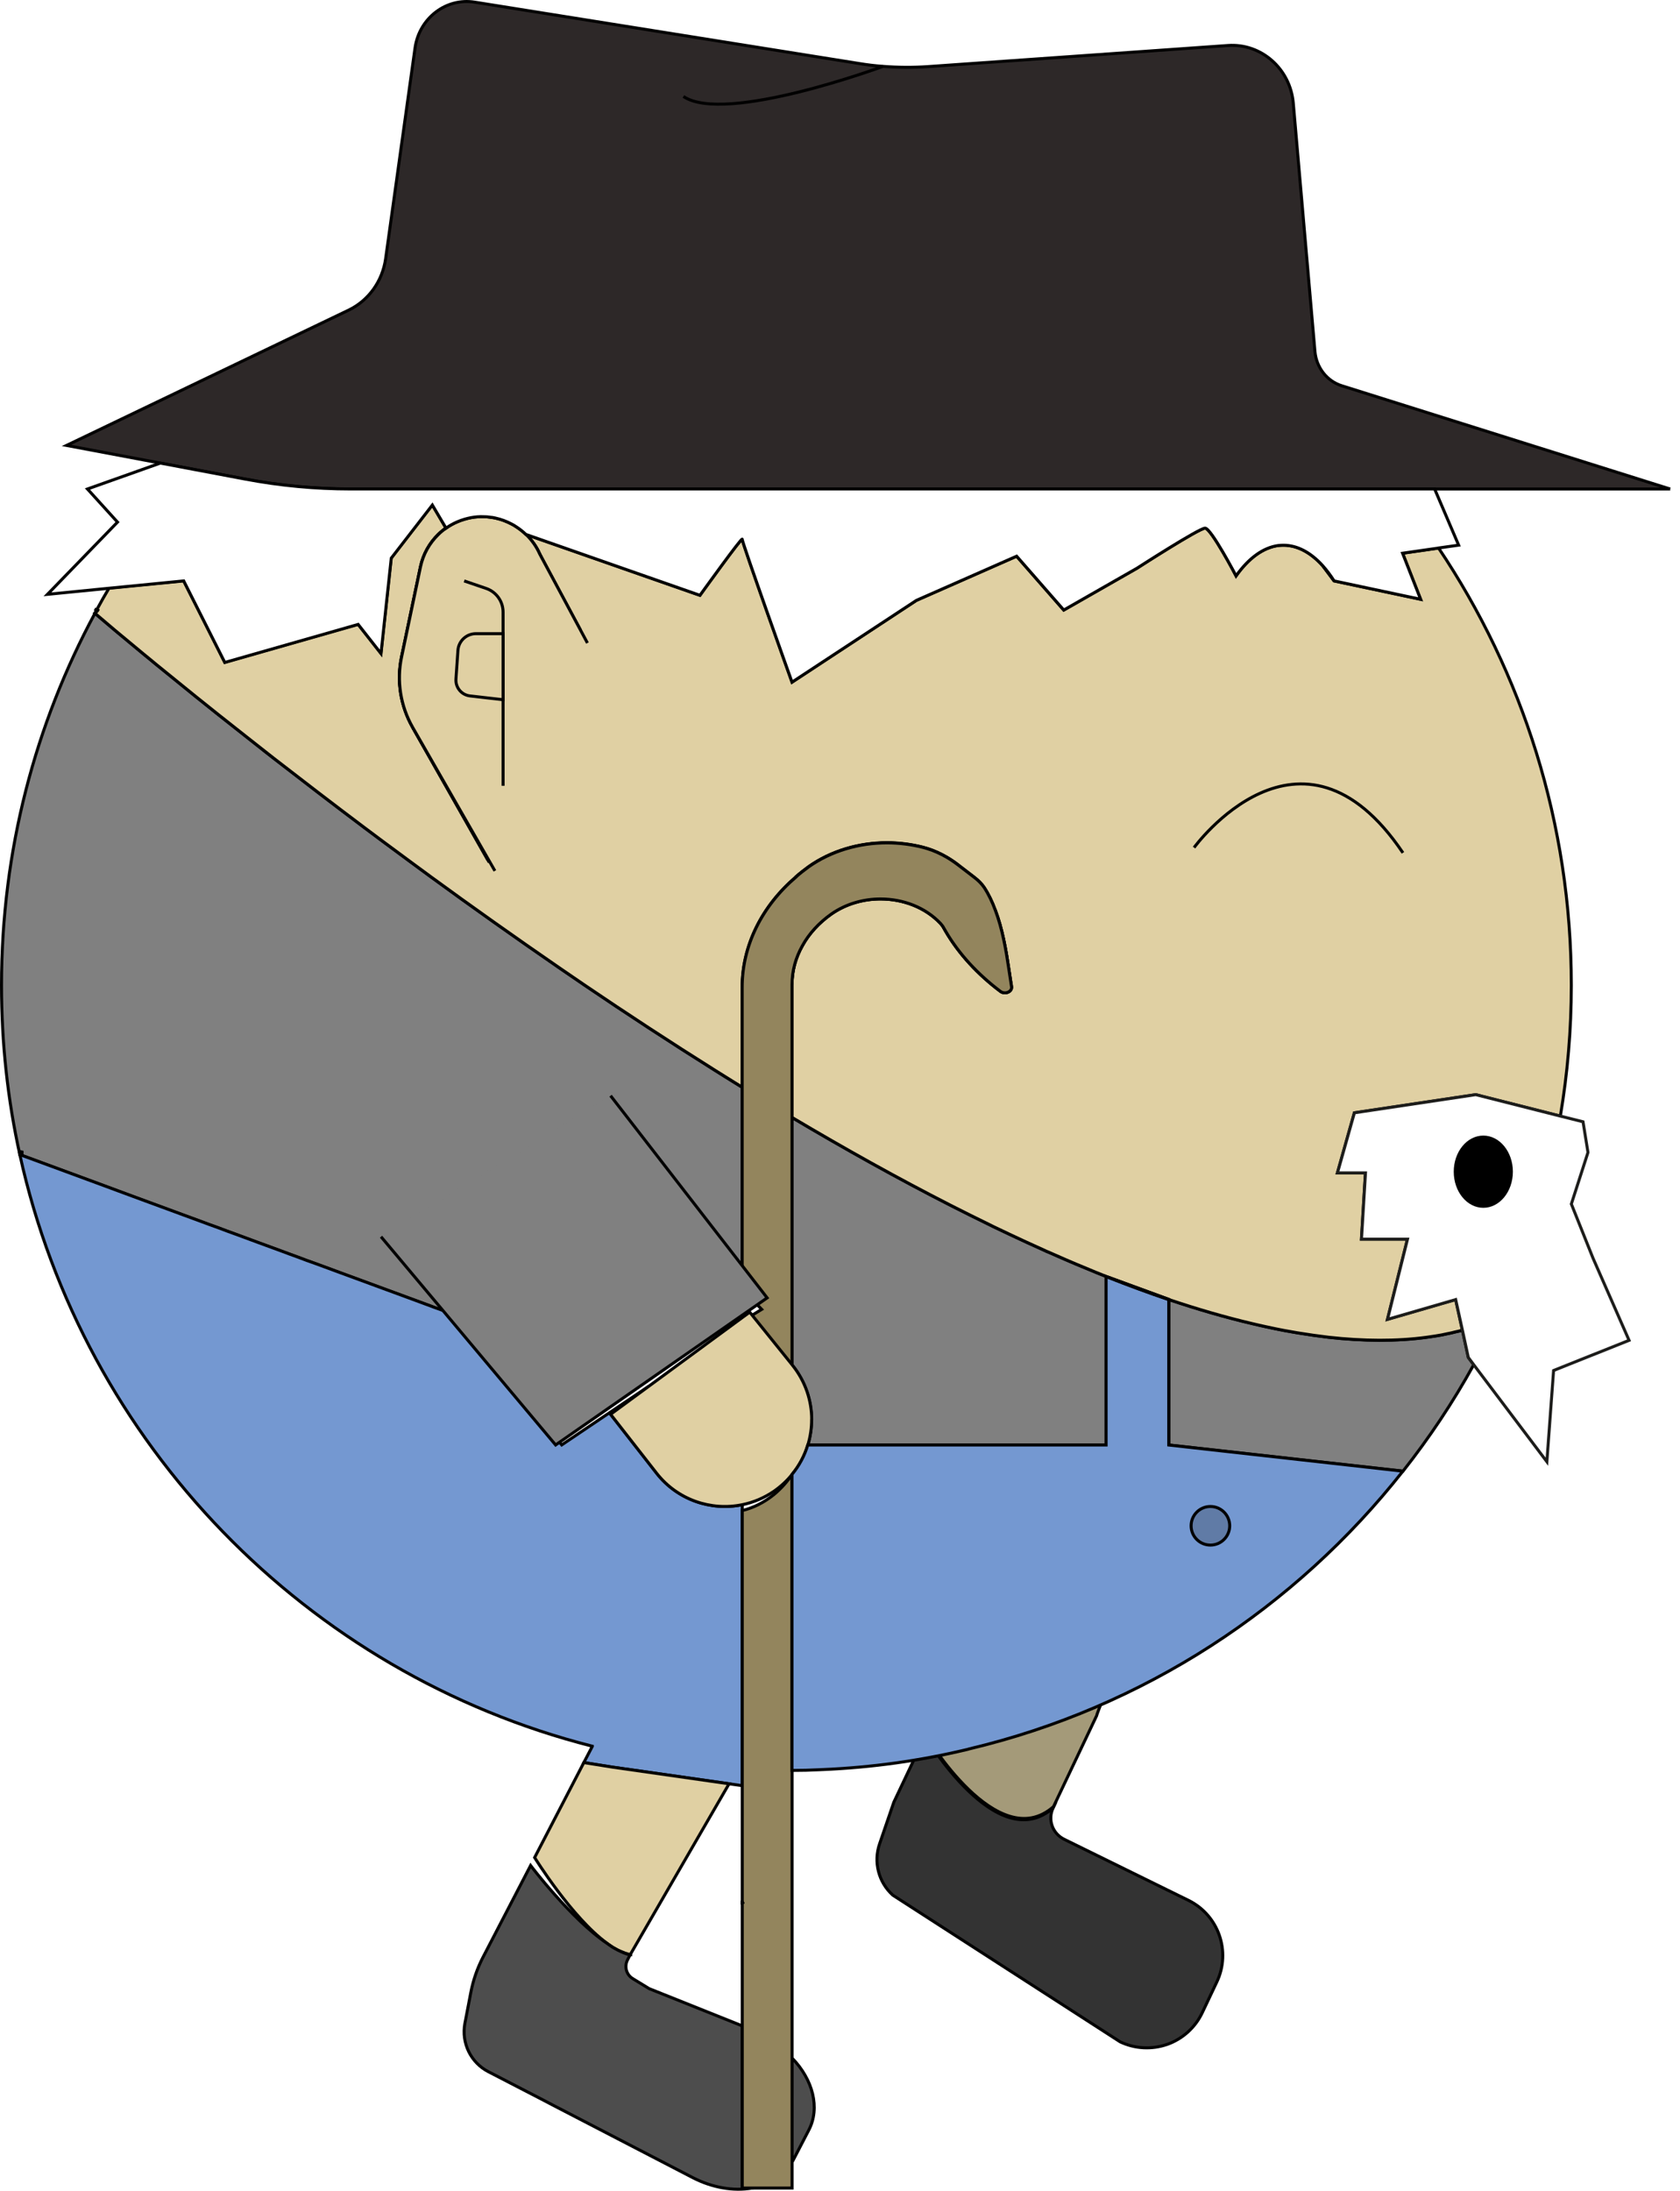 <?xml version="1.0" encoding="UTF-8"?>
<svg id="Calque_2" xmlns="http://www.w3.org/2000/svg" viewBox="0 0 560.82 731">
  <defs>
    <style>
      .cls-1 {
        fill: #93855d;
      }

      .cls-1, .cls-2, .cls-3, .cls-4, .cls-5, .cls-6, .cls-7, .cls-8, .cls-9, .cls-10, .cls-11, .cls-12, .cls-13 {
        stroke-miterlimit: 10;
      }

      .cls-1, .cls-2, .cls-3, .cls-4, .cls-5, .cls-6, .cls-7, .cls-8, .cls-9, .cls-11, .cls-12, .cls-13 {
        stroke: #000;
      }

      .cls-2 {
        fill: none;
      }

      .cls-3 {
        fill: gray;
      }

      .cls-4 {
        fill: #333;
      }

      .cls-5, .cls-10 {
        fill: #fff;
      }

      .cls-6 {
        fill: #a49a79;
      }

      .cls-7 {
        fill: #2d2828;
      }

      .cls-8 {
        fill: #7498d1;
      }

      .cls-9 {
        fill: #e0d0a3;
      }

      .cls-10 {
        stroke: #1d1d1b;
      }

      .cls-11 {
        fill: #f2f2f2;
      }

      .cls-12 {
        fill: #607ba6;
      }

      .cls-13 {
        fill: #4d4d4d;
      }
    </style>
  </defs>
  <g id="berger_saute">
    <g>
      <path class="cls-3" d="M491.96,455.38c-6.88,12.5-14.82,24.38-23.59,35.5h-.04l-78.16-8.73v-48.52c9.55,3.22,18.91,5.94,27.95,8.06,1.49.35,2.99.71,4.48,1.02,2.12.47,4.25.9,6.33,1.3,1.42.24,2.87.51,4.29.75,1.73.28,3.46.55,5.15.79,1.73.24,3.42.47,5.11.67,11.68,1.3,22.73,1.38,32.91,0,.94-.12,1.93-.28,2.87-.43,1.34-.2,2.63-.43,3.93-.75.87-.16,1.73-.35,2.6-.59.79-.16,1.61-.35,2.4-.59l1.97,9.08,1.81,2.44Z"/>
      <path class="cls-3" d="M369.25,425.93v56.22h-99.59c.83-2.75,1.26-5.58,1.26-8.45,0-6.33-2.08-12.74-6.41-18.12l-.12-.16v-82.53c17.61,10.46,35.39,20.37,52.96,29.33,4.4,2.24,8.77,4.4,13.13,6.53.39.2.79.39,1.18.59,1.81.87,3.58,1.69,5.39,2.56,3.89,1.85,7.78,3.62,11.64,5.35.43.24.9.43,1.34.59,1.93.86,3.85,1.69,5.74,2.52,2.4,1.02,4.76,2.04,7.12,2.99,2.12.9,4.25,1.77,6.37,2.6Z"/>
      <path class="cls-6" d="M366.08,572.49l-14.39,30.34c-18.74,16.48-42.74-23.93-42.74-23.93l21.26-48.42c15.19,6.42,30.68,11.29,46.33,14.62.23.07-10.7,27.36-10.46,27.39Z"/>
      <path class="cls-4" d="M389.69,682.14c-5.16,1.82-10.8,1.52-15.75-.82l-75.92-48.96c-4.76-4.31-6.49-11.05-4.39-17.13l4.75-13.88,10.44-22.04s23.97,40.43,42.73,23.95c-1.84,3.9-.25,8.49,3.64,10.44l41.48,20.37c10.12,4.95,14.35,17.11,9.53,27.27l-4.85,10.24c-2.34,4.95-6.55,8.74-11.65,10.57Z"/>
      <path class="cls-3" d="M247.76,362.83v62.24l-44.74-55.36-73.13,43.68-.39.24,20.8,24.57s-1.77-.63-2.44-.9h-.04c-.47-.2-.98-.35-1.49-.55-1.02-.35-2.08-.75-3.18-1.18-.55-.2-1.14-.39-1.73-.63-1.14-.43-2.36-.86-3.62-1.34-1.22-.43-2.52-.9-3.85-1.42-1.53-.55-3.11-1.14-4.72-1.73-.79-.28-1.61-.59-2.44-.9-4.17-1.53-8.57-3.15-13.17-4.84-.9-.31-1.81-.67-2.75-1.02-1.85-.67-3.77-1.38-5.66-2.08-1.93-.67-3.85-1.38-5.78-2.12-1.97-.71-3.89-1.42-5.86-2.16-4.95-1.81-9.91-3.62-14.86-5.47-2.01-.71-3.97-1.45-5.94-2.2-2.01-.71-3.93-1.42-5.9-2.16l-5.78-2.12c-.98-.35-1.93-.71-2.87-1.06-2.83-1.02-5.62-2.08-8.34-3.07-1.81-.67-3.58-1.34-5.35-1.97-1.73-.63-3.46-1.3-5.11-1.89-1.65-.63-3.3-1.22-4.88-1.81-16.55-6.09-27.95-10.3-27.95-10.3v-.12c-4.01-18.16-6.09-37.04-6.09-56.42,0-44.9,11.28-87.17,31.18-124.08.28.2.55.47.94.79,2.56,2.2,7.86,6.68,15.41,12.9,1.34,1.06,2.71,2.24,4.21,3.46,3.97,3.22,8.41,6.84,13.33,10.81,2.36,1.89,4.84,3.85,7.43,5.94,3.03,2.4,6.21,4.91,9.51,7.51,1.1.86,2.2,1.73,3.34,2.63,1.85,1.49,3.77,2.99,5.7,4.48,9.24,7.16,19.3,14.9,30.04,22.96,1.69,1.26,3.42,2.56,5.15,3.85,3.46,2.56,7,5.19,10.58,7.82,2.16,1.57,4.32,3.18,6.53,4.8,13.64,9.95,28.11,20.21,43.09,30.51,2.67,1.85,5.39,3.7,8.1,5.54,14.19,9.63,28.86,19.23,43.76,28.58,2.16,1.38,4.32,2.71,6.49,4.05.83.51,1.65,1.02,2.48,1.53Z"/>
      <path class="cls-8" d="M247.78,502.07v93.77l-4.4-.63-38.81-5.54-.75-.12-8.92-1.42,1.06-2.04,1.77-3.38v-.04c-95.38-24.22-169.85-100.85-191.12-197.41,0,0,11.4,4.21,27.95,10.3,1.57.59,3.22,1.18,4.88,1.81,1.65.59,3.38,1.26,5.11,1.89,1.77.63,3.54,1.3,5.35,1.97,2.71.98,5.5,2.04,8.34,3.07.94.35,1.89.71,2.87,1.06l5.78,2.12c1.97.75,3.89,1.45,5.9,2.16,1.97.75,3.93,1.49,5.94,2.2,4.95,1.85,9.91,3.66,14.86,5.47,1.97.75,3.89,1.45,5.86,2.16,1.93.75,3.85,1.45,5.78,2.12,1.89.71,3.81,1.42,5.66,2.08.94.35,1.85.71,2.75,1.02,4.6,1.69,9,3.3,13.17,4.84.83.31,1.65.63,2.44.9,1.61.59,3.18,1.18,4.72,1.73,1.34.51,2.63.98,3.85,1.42,1.26.47,2.48.9,3.62,1.34.59.24,1.18.43,1.73.63,1.1.43,2.16.83,3.18,1.18.51.2,1.02.35,1.49.55.63.24,2.48.9,2.48.9l36.45,43.05.75.9,29.02-19.54-12.7,9.32,15.33,19.62c6.96,8.92,18.2,12.7,28.62,10.54Z"/>
      <path class="cls-9" d="M210.43,652.15c.16.08.35.12.59.12-.24,0-.43-.04-.63-.08-.31-.08-.67-.12-.94-.24-.51-.16-1.06-.31-1.57-.55-.55-.2-1.1-.43-1.65-.71-.39-.2-.79-.43-1.22-.67-.43-.24-.86-.51-1.3-.83-.35-.24-.71-.47-1.06-.75-11.83-8.65-24.18-28.62-24.18-28.62l16.43-31.69,8.92,1.42.75.12,38.81,5.54-32.95,56.93Z"/>
      <path class="cls-9" d="M445.33,193.8l-3.77-5.03c1.3,1.45,2.59,3.15,3.77,5.03Z"/>
      <path class="cls-9" d="M180.14,184.8c-1.1-2.48-2.67-4.64-4.52-6.45l58.03,20.29s14.19-19.74,14.11-18.71c0,1.22,16.63,47.69,16.63,47.69l41.52-27.29,33.46-14.74,15.73,17.97,24.45-13.96s20.72-13.37,22.73-13.37,10.34,15.92,10.34,15.92c4.17-5.86,9-9.48,14.19-10.14h.04c.51-.04,1.02-.08,1.57-.08,4.68,0,9.16,2.44,13.13,6.84l3.77,5.03.04.04,28.86,6.13-6.02-15.37,12.03-1.73c27.99,41.72,44.31,91.88,44.31,145.87,0,14.9-1.26,29.45-3.66,43.68l-28.27-7.16-40.5,6.05-5.66,20.05h9.36l-1.34,22.1h15.37l-6.68,26.77,22.76-6.61,2.24,10.22c-.79.24-1.61.43-2.4.59-.87.24-1.73.43-2.6.59-1.3.31-2.59.55-3.93.75-.94.16-1.93.31-2.87.43-10.18,1.38-21.23,1.3-32.91,0-1.69-.2-3.38-.43-5.11-.67-1.69-.24-3.42-.51-5.15-.79-1.42-.24-2.87-.51-4.29-.75-2.08-.39-4.21-.83-6.33-1.3-1.49-.31-2.99-.67-4.48-1.02-9.04-2.12-18.4-4.84-27.95-8.06v-.04l-20.52-7.51-.39-.16c-2.12-.83-4.25-1.69-6.37-2.6-2.36-.94-4.72-1.97-7.12-2.99-1.89-.83-3.81-1.65-5.74-2.52-.43-.16-.9-.35-1.34-.59-3.85-1.73-7.75-3.5-11.64-5.35-1.81-.87-3.58-1.69-5.39-2.56-.39-.2-.79-.39-1.18-.59-4.36-2.12-8.73-4.29-13.13-6.53-17.57-8.96-35.35-18.87-52.96-29.33v-44.39c0-4.52,1.18-8.89,3.46-12.94,2.2-4.01,5.5-7.63,9.67-10.58,4.84-3.38,10.65-5.03,16.4-5.03,7.55,0,14.98,2.79,20.05,8.18.43.47.83.98,1.1,1.53.24.39.43.79.63,1.1,4.44,7.59,10.73,14.35,18.24,20.01,1.53,1.18,3.97.16,3.74-1.57l-.9-5.9c-.94-6.37-2.16-13.41-4.52-19.62-.98-2.71-2.2-5.27-3.7-7.55-.87-1.3-2.04-2.4-3.3-3.38l-5.07-3.89c-.12-.08-.2-.16-.31-.24-3.42-2.63-7.39-4.76-11.83-5.9-3.89-.98-7.94-1.49-11.95-1.49-9.36,0-18.64,2.71-26.11,7.98-1.45,1.06-2.87,2.16-4.21,3.34v.04c-11.48,9.79-18.01,23-18.01,36.84v33.38c-.83-.51-1.65-1.02-2.48-1.53-2.16-1.34-4.32-2.67-6.49-4.05-14.9-9.36-29.57-18.95-43.76-28.58-2.71-1.85-5.43-3.7-8.1-5.54-14.98-10.3-29.45-20.56-43.09-30.51-2.2-1.61-4.36-3.22-6.53-4.8-3.58-2.63-7.12-5.27-10.58-7.82-1.73-1.3-3.46-2.6-5.15-3.85-10.73-8.06-20.8-15.81-30.04-22.96-1.93-1.53-3.85-3.03-5.7-4.48-1.14-.9-2.24-1.77-3.34-2.63-3.3-2.6-6.49-5.11-9.51-7.51-2.6-2.08-5.07-4.05-7.43-5.94-4.91-3.97-9.36-7.59-13.33-10.81-1.49-1.22-2.87-2.4-4.21-3.46-7.55-6.21-12.86-10.69-15.41-12.9-.39-.31-.67-.59-.94-.79.08-.08.12-.16.16-.24.12-.24.28-.47.39-.71l.2.2c.08-.08.12-.16.16-.24l-.28-.12c1.34-2.48,2.71-4.88,4.13-7.27l24.89-2.44,13.72,27.21,44.51-12.7,7.63,9.71,3.42-31.81,13.72-17.73,4.56,7.71c-.9.63-1.77,1.34-2.56,2.12-2.95,2.87-5.03,6.57-5.94,10.73l-6.33,30.16c-1.69,7.98-.35,16.32,3.66,23.39l25.12,44.31"/>
      <polygon class="cls-9" points="193.62 209.96 162.84 286.94 137.72 242.64 160.64 282.82 189.81 206.27 180.14 184.8 193.62 209.96"/>
      <path class="cls-9" d="M32.58,203.67c-.04.08-.08.16-.16.24l-.2-.2c.04-.08.04-.12.08-.16l.28.12Z"/>
      <path class="cls-9" d="M189.81,206.27l-29.17,76.55-22.92-40.18c-4.01-7.08-5.35-15.41-3.66-23.39l6.33-30.16c.9-4.17,2.99-7.86,5.94-10.73.79-.79,1.65-1.49,2.56-2.12,2.44-1.73,5.27-2.91,8.34-3.5,1.45-.28,2.91-.35,4.32-.31h.08c.67,0,1.3.04,1.97.16.63.08,1.26.2,1.89.31,1.81.39,3.58,1.06,5.23,1.93.51.28,1.06.55,1.53.9,1.18.75,2.32,1.65,3.34,2.63h.04c1.85,1.81,3.42,3.97,4.52,6.45l9.67,21.47Z"/>
      <path class="cls-9" d="M337.68,329.21c.24,1.73-2.2,2.75-3.74,1.57-7.51-5.66-13.8-12.42-18.24-20.01-.2-.31-.39-.71-.63-1.1-.28-.55-.67-1.06-1.1-1.53-5.07-5.39-12.5-8.18-20.05-8.18-5.74,0-11.56,1.65-16.4,5.03-4.17,2.95-7.47,6.57-9.67,10.58-2.28,4.05-3.46,8.41-3.46,12.94v-25.95c0-3.42.47-6.76,1.38-9.95v-.04c1.34-1.18,2.75-2.28,4.21-3.34,7.47-5.27,16.75-7.98,26.11-7.98,4.01,0,8.06.51,11.95,1.49,4.44,1.14,8.41,3.26,11.83,5.9,3.5,5.5,7.67,10.54,12.38,15.06,2.36,6.21,3.58,13.25,4.52,19.62l.9,5.9Z"/>
      <path class="cls-9" d="M390.17,433.6v.04c-6.72-2.28-13.56-4.8-20.52-7.55l20.52,7.51Z"/>
      <path class="cls-13" d="M248.37,634.65c-.2.08-.39.12-.59.16v-.04c.2,0,.39-.04.59-.12Z"/>
      <path class="cls-13" d="M251.08,730.11c-6.29,1.1-13.37-.16-19.78-3.46l-46.9-24.3-2.91-1.53-18.48-9.55c-5.86-3.03-9.04-9.55-7.82-16.12l1.97-10.26c.79-4.13,2.16-8.1,4.09-11.83l15.88-30.59s13.49,17.85,25.52,25.99c.35.28.71.51,1.06.75.43.31.86.59,1.3.83.43.24.83.47,1.22.67.55.28,1.1.51,1.61.75.55.24,1.06.43,1.57.59.31.12.63.16.94.24l-.87,1.69c-1.14,2.24-.39,4.95,1.77,6.25l5.47,3.34,31.06,12.42v54.14h3.3Z"/>
      <path class="cls-13" d="M269.99,710.77l-5.23,10.07c-.12.2-.2.39-.35.59v-34.72c6.96,7.19,9.44,16.63,5.58,24.06Z"/>
      <path class="cls-9" d="M32.58,203.67c-.04.08-.08.16-.16.24l-.2-.2c-.31-.28-.51-.43-.63-.51l.71.35.28.12Z"/>
      <path class="cls-1" d="M248.37,634.65c-.2.08-.39.12-.59.16v-.04c.2,0,.39-.04.59-.12Z"/>
      <path class="cls-1" d="M264.41,491.97v238.14h-16.63v-95.3c.2-.04.39-.08.59-.16-.2.08-.39.12-.59.12v-130.73c3.7-.9,7.27-2.67,10.58-5.35,2.32-1.93,4.36-4.17,6.05-6.72Z"/>
      <path class="cls-1" d="M248.37,634.65c-.2.08-.39.12-.59.16v-.04c.2,0,.39-.04.59-.12Z"/>
      <path class="cls-1" d="M337.68,329.21c.24,1.73-2.2,2.75-3.74,1.57-7.51-5.66-13.8-12.42-18.24-20.01-.2-.31-.39-.71-.63-1.1-.28-.55-.67-1.06-1.1-1.53-5.07-5.39-12.5-8.18-20.05-8.18-5.74,0-11.56,1.65-16.4,5.03-4.17,2.95-7.47,6.57-9.67,10.58-2.28,4.05-3.46,8.41-3.46,12.94v126.91l-11.09-11.4-3.07-3.18-2.48,1.49v-1.42l3.3-2.04,3.22-1.97-1.49-1.53-5.03-5.15v-100.77c0-13.84,6.53-27.05,18.01-36.84v-.04c1.34-1.18,2.75-2.28,4.21-3.34,7.47-5.27,16.75-7.98,26.11-7.98,4.01,0,8.06.51,11.95,1.49,4.44,1.14,8.41,3.26,11.83,5.9.12.08.2.16.31.24l5.07,3.89c1.26.98,2.44,2.08,3.3,3.38,1.49,2.28,2.71,4.84,3.7,7.55,2.36,6.21,3.58,13.25,4.52,19.62l.9,5.9Z"/>
      <path class="cls-9" d="M270.94,473.7c0,2.87-.43,5.7-1.26,8.45-1.06,3.54-2.83,6.88-5.27,9.83-1.69,2.12-3.74,4.01-6.05,5.62-3.3,2.24-6.88,3.74-10.58,4.48-10.42,2.16-21.66-1.61-28.62-10.54l-15.33-19.62,12.7-9.32,30.51-22.41.75-.55,2.48-1.81,3.07,3.81,11.09,13.76.12.16c4.32,5.39,6.41,11.8,6.41,18.12Z"/>
      <path class="cls-11" d="M445.33,193.8l-3.77-5.03c1.3,1.45,2.59,3.15,3.77,5.03Z"/>
      <path class="cls-7" d="M557.56,163.17H117.09c-11.8,0-23.59-1.1-35.23-3.3l-16.87-3.18-11.44-2.16-31.34-5.9,94.16-45.14c6.64-3.18,11.28-9.63,12.35-17.1l9.83-70.42c1.42-9.95,10.38-16.79,19.93-15.25l128.37,20.48c2.59.43,5.19.75,7.82.94,5.03.39,10.14.43,15.18.08l100.06-7.04c11.13-.79,20.84,7.78,21.82,19.27l7.23,82.84c.47,5.35,4.01,9.91,9,11.44l109.58,34.44Z"/>
      <path class="cls-2" d="M294.84,22.12s-52.72,19.51-66.7,10.07"/>
      <path class="cls-9" d="M165.21,290.59l-27.49-47.95c-4.01-7.08-5.35-15.41-3.66-23.39l6.33-30.16c.9-4.17,2.99-7.86,5.94-10.73.79-.79,1.65-1.49,2.56-2.12,2.44-1.73,5.27-2.91,8.34-3.5,1.45-.28,2.91-.35,4.32-.31h.08c.67,0,1.3.04,1.97.16.63.08,1.26.2,1.89.31,1.81.39,3.58,1.06,5.23,1.93.51.28,1.06.55,1.53.9,1.18.75,2.32,1.65,3.34,2.63h.04c1.85,1.81,3.42,3.97,4.52,6.45l15.95,29.75"/>
      <path class="cls-9" d="M154.95,193.84l7.35,2.51c3.37,1.15,5.64,4.33,5.64,7.89v57.96"/>
      <path class="cls-9" d="M167.93,233.48l-11.05-1.27c-2.8-.32-4.86-2.79-4.67-5.61l.65-9.54c.21-3.16,2.84-5.62,6.01-5.62h9.07v22.04Z"/>
      <polygon class="cls-8" points="6.49 384.21 7.36 384.41 7.36 384.53 6.49 384.21"/>
      <path class="cls-8" d="M468.33,490.88c-35.9,45.57-86.61,78.91-144.88,92.71-.04.04-.08.04-.12.04-.24.08-.51.16-.75.2-15.53,3.7-31.57,5.94-48.01,6.64h-.12c-.24,0-.51.04-.75.04-3.07.16-6.21.24-9.32.24v-98.76c2.44-2.95,4.21-6.29,5.27-9.83h99.59v-56.22l.39.16c6.96,2.75,13.8,5.27,20.52,7.55v48.52l78.16,8.73Z"/>
      <path class="cls-8" d="M390.17,433.6v.04c-6.72-2.28-13.56-4.8-20.52-7.55l20.52,7.51Z"/>
      <polyline class="cls-3" points="127.19 412.66 185.48 482.15 256.09 433.07 203.82 365.61"/>
      <polygon class="cls-10" points="543.82 447.24 518.62 457.3 516.38 487.74 491.96 455.38 490.15 452.94 488.19 443.86 485.94 433.64 463.18 440.24 469.86 413.47 454.49 413.47 455.83 391.37 446.47 391.37 452.13 371.32 492.63 365.26 520.9 372.42 528.45 374.31 530.1 384.53 524.55 401.75 531.79 419.84 543.82 447.24"/>
      <path class="cls-5" d="M480.24,182.87l-12.03,1.73,6.02,15.37-28.86-6.13-.04-.04c-1.18-1.89-2.48-3.58-3.77-5.03-3.97-4.4-8.45-6.84-13.13-6.84-.55,0-1.06.04-1.57.08h-.04c-5.19.67-10.03,4.29-14.19,10.14,0,0-8.34-15.92-10.34-15.92s-22.73,13.37-22.73,13.37l-24.45,13.96-15.73-17.97-33.46,14.74-41.52,27.29s-16.63-46.47-16.63-47.69c.08-1.02-14.11,18.71-14.11,18.71l-58.03-20.29h-.04c-1.02-.98-2.16-1.89-3.34-2.63-.47-.35-1.02-.63-1.53-.9-1.65-.87-3.42-1.53-5.23-1.93-.63-.16-1.26-.28-1.89-.31-.67-.12-1.3-.16-1.97-.16h-.08c-1.42-.08-2.87.04-4.32.31-3.07.59-5.9,1.77-8.34,3.5l-4.56-7.71-13.72,17.73-3.42,31.81-7.63-9.71-44.51,12.7-13.72-27.21-24.89,2.44-20.6,2.04,23.39-24.1-10.03-11.05,24.34-8.65,11.44,2.16,16.87,3.18c11.64,2.2,23.43,3.3,35.23,3.3h361.83l8.02,18.75-6.68.94Z"/>
      <circle class="cls-12" cx="404.06" cy="509.12" r="6.44"/>
      <ellipse cx="495.16" cy="390.97" rx="9.87" ry="12.05"/>
      <path class="cls-9" d="M398.6,282.82s35.57-48.95,69.73,1.75"/>
    </g>
  </g>
</svg>